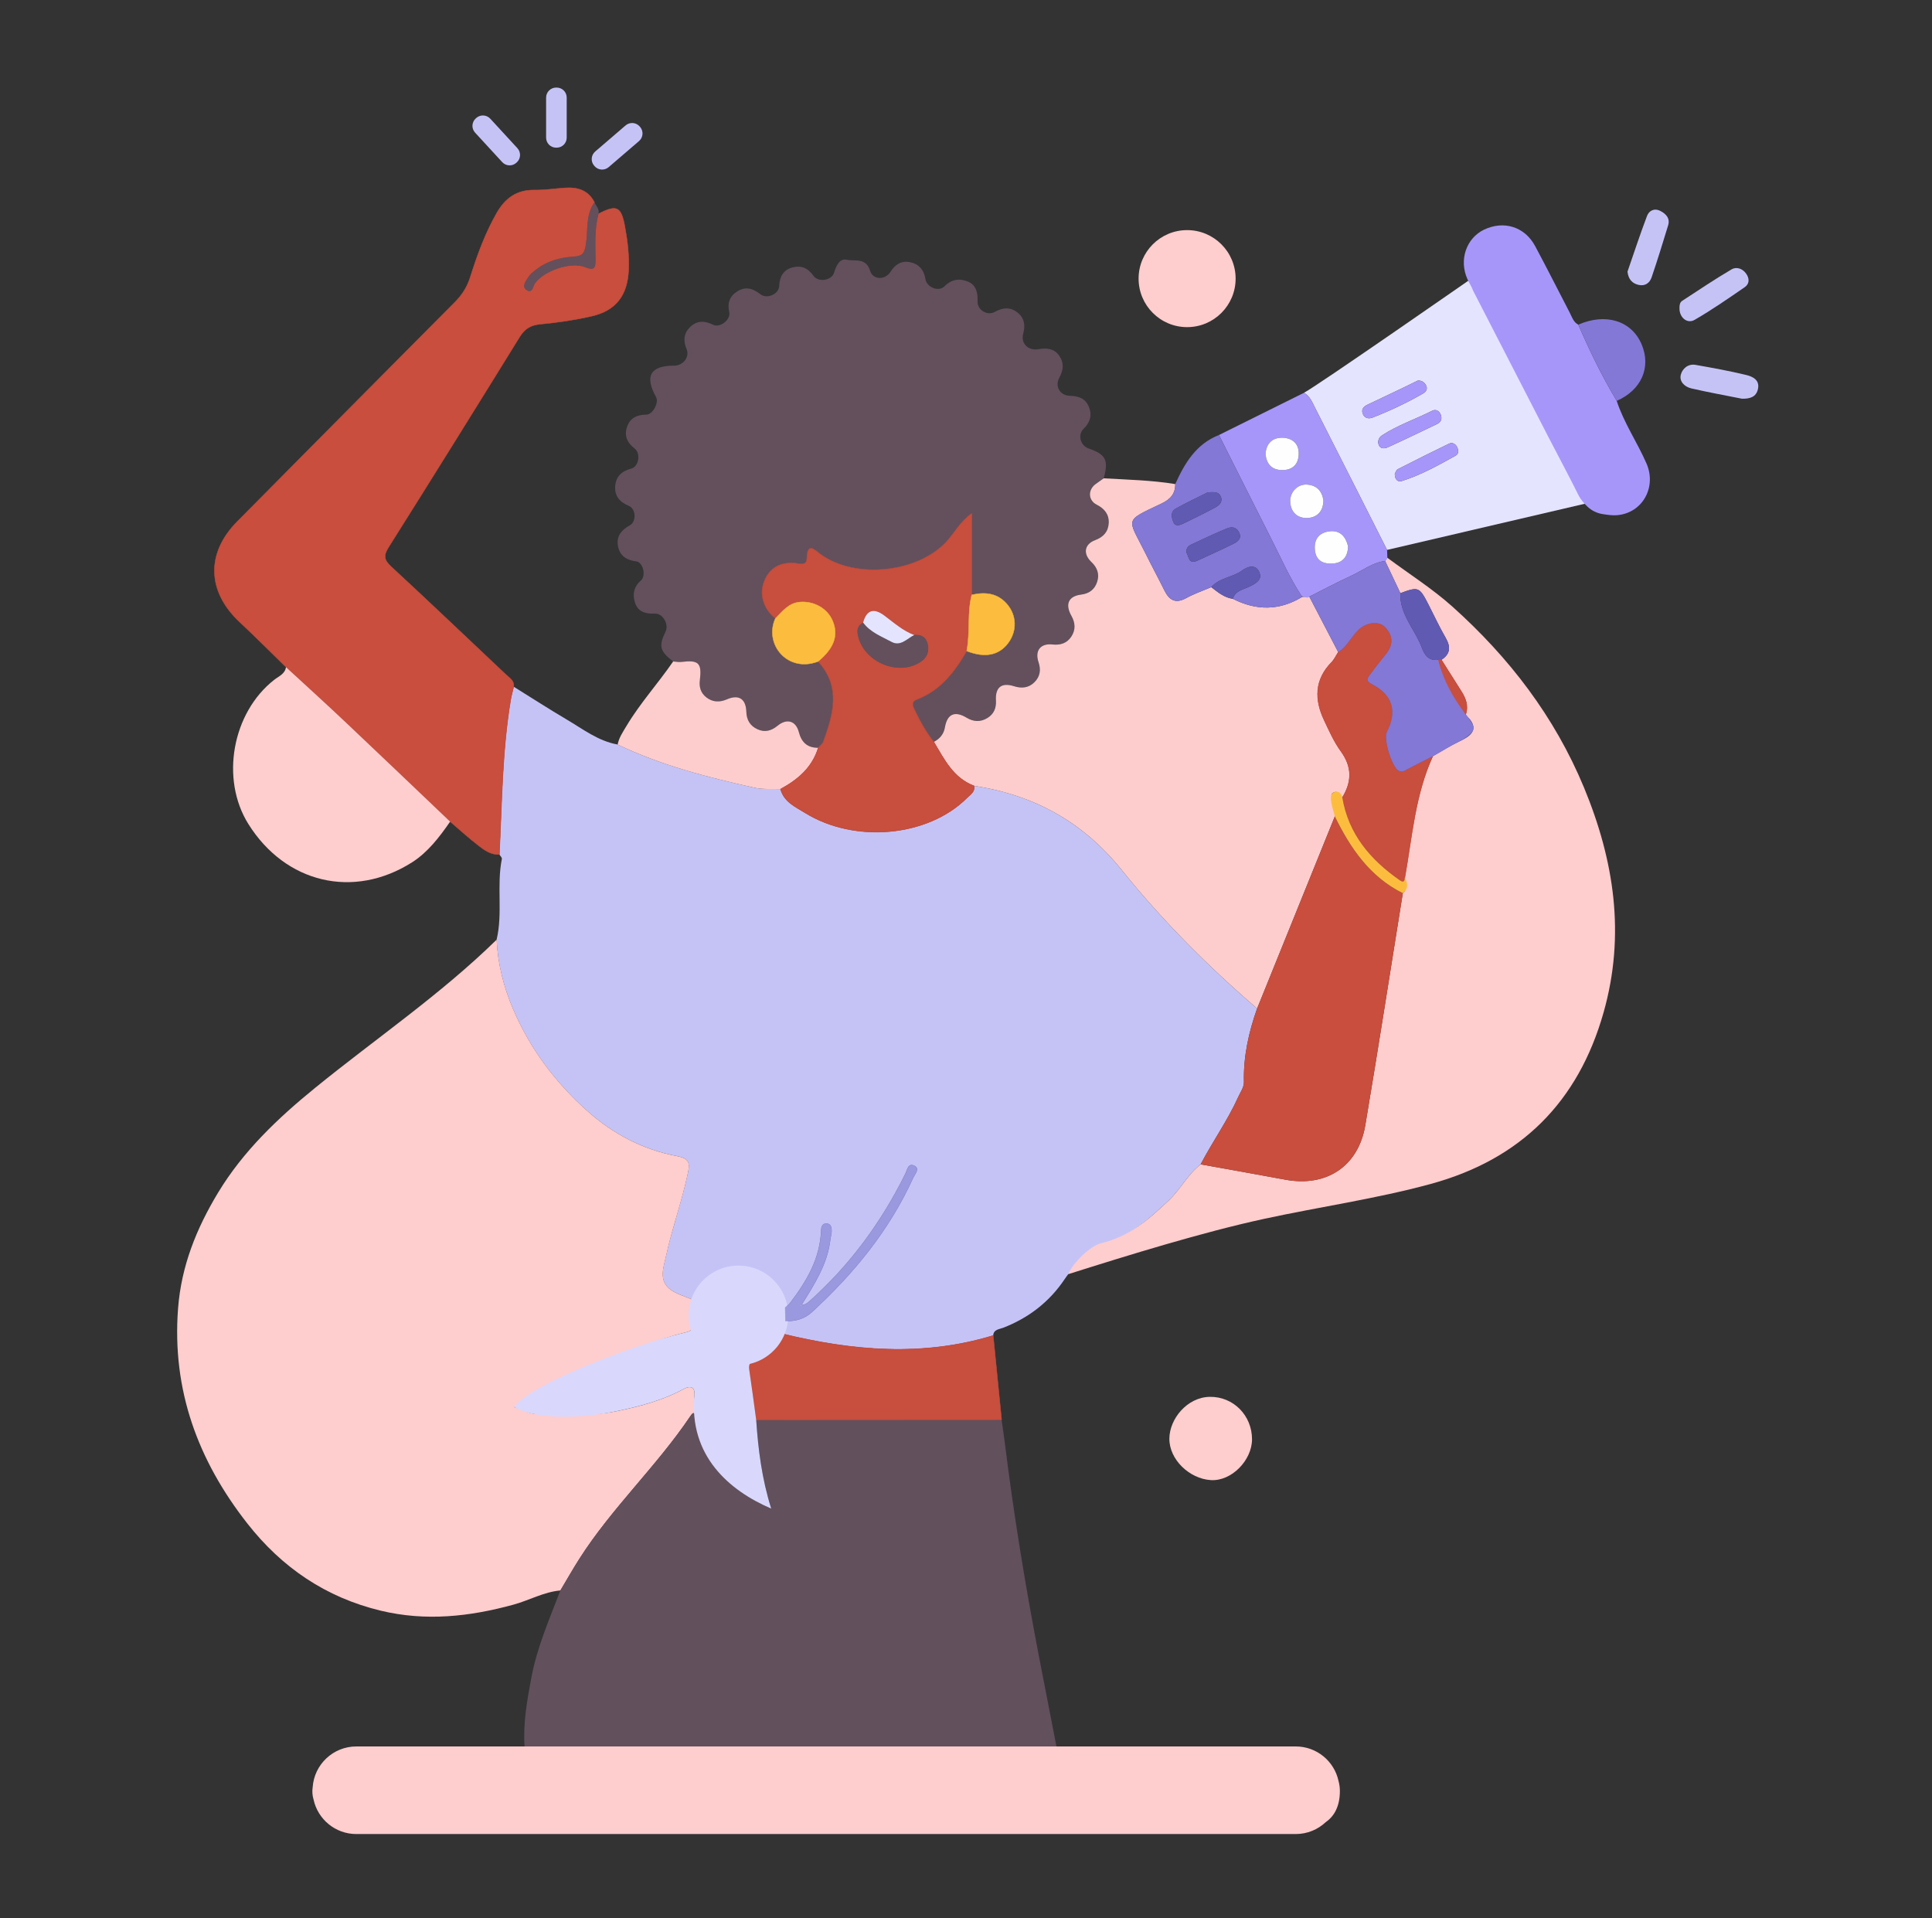 <?xml version="1.0" encoding="utf-8"?>
<!-- Generator: Adobe Illustrator 26.2.1, SVG Export Plug-In . SVG Version: 6.00 Build 0)  -->
<svg version="1.1" id="Camada_1" xmlns="http://www.w3.org/2000/svg" xmlns:xlink="http://www.w3.org/1999/xlink" x="0px" y="0px"
	 viewBox="0 0 1125 1117" style="enable-background:new 0 0 1125 1117;" xml:space="preserve">
<rect x="0" y="0" width="1125" height="1117" fill="#333333" stroke="none"/>
<style type="text/css">
	.st0{fill:#C5C3F6;}
	.st1{fill:#FECDCE;}
	.st2{fill:#63505C;}
	.st3{fill:#62505D;}
	.st4{fill:#FDCDCE;}
	.st5{fill:#C94E3D;stroke:#C94E3D;stroke-width:0.25;stroke-miterlimit:10;}
	.st6{fill:#E5E4FE;}
	.st7{fill:#A796F9;}
	.st8{fill:#C84E3D;stroke:#C84E3D;stroke-width:0.25;stroke-miterlimit:10;}
	.st9{fill:#8378D6;}
	.st10{fill:#C94E3D;}
	.st11{fill:#D9D8FC;}
	.st12{fill:#9A98DE;stroke:#9A98DE;stroke-width:0.25;stroke-miterlimit:10;}
	.st13{fill:#FCBD3F;stroke:#FCBD3F;stroke-width:0.25;stroke-miterlimit:10;}
	.st14{fill:#605AB3;}
	.st15{fill:#FCBD3F;}
	.st16{fill:#FEFEFE;}
</style>
<g>
	<path class="st0" d="M578.32,777.69c0.3-3.59,3.54-3.61,5.8-4.48c14.91-5.78,27.02-15.14,35.88-28.41
		c2.52-3.77,13.1-17.61,19.03-19.05c16.87-4.1,29.12-15.07,41.35-26.53c6.97-6.53,11.19-15.3,18.74-21.19
		c6.97-13.29,15.73-25.59,21.93-39.31c1.3-2.87,3.36-5.53,3.28-8.83c-0.33-14.73,2.78-28.82,7.67-42.6
		c-28.61-24.61-55.21-51.31-78.83-80.67c-22.46-27.92-50.99-43.72-85.95-48.96c0.55,3.58-2.34,5.16-4.32,7.13
		c-22.72,22.55-65.16,26.44-94.14,8.54c-5.7-3.52-12.27-6.38-14.27-13.82c-5.05-0.22-10.26,0.3-15.12-0.78
		c-27.29-6.1-54.37-12.97-79.74-25.18c-11.26-1.99-20.11-8.93-29.59-14.52c-10.44-6.15-20.62-12.74-30.92-19.14
		c-0.6,2.58-1.35,5.14-1.79,7.75c-4.96,29.77-5.03,59.9-6.57,89.92c0.52,0.87,1.63,1.85,1.48,2.59
		c-3.15,15.55,0.62,31.54-3.07,47.04c0.67,14.11,4.11,27.6,9.63,40.52c9.85,23.03,24.56,42.63,43.2,59.25
		c15.03,13.41,32.46,22.56,52.24,26.27c6.8,1.28,7.57,3.8,6.37,9.56c-3.43,16.48-9.25,32.33-12.81,48.73
		c-1.37,6.33-4.61,14.32,2.78,19.57c3.59,2.55,8.13,3.75,12.24,5.56c2.29-4.15,4.4-8.28,8.27-11.45
		c13.81-11.32,38.49-9.33,46.11,16.22c0.96-0.87,2.09-1.62,2.86-2.64c9.58-12.55,17.5-25.82,18.07-42.24c0.07-1.91,0.62-4,2.93-4.02
		c2.84-0.03,3.21,2.36,3.17,4.54c-0.03,1.56-0.57,3.09-0.74,4.66c-1.65,14.42-9.32,26.2-16.72,38.1l0.03,0.03
		c2.06,0.12,3.44-1.09,4.85-2.35c23.37-20.92,41.56-45.74,55.45-73.78c1.25-2.53,1.74-6.78,5.52-4.73c3.1,1.68,0.05,4.75-0.94,6.95
		c-13.8,30.44-34.52,55.69-58.92,78.12c-4.22,3.88-9.59,5.5-15.42,5.18c-0.59,2.48-1.19,4.97-1.78,7.45
		C496.42,786.63,537.31,790.23,578.32,777.69z"/>
	<path class="st1" d="M402.85,756.66c-4.11-1.81-8.66-3.01-12.24-5.56c-7.38-5.25-4.15-13.24-2.78-19.57
		c3.55-16.4,9.38-32.25,12.81-48.73c1.2-5.76,0.43-8.28-6.37-9.56c-19.78-3.71-37.21-12.86-52.24-26.27
		c-18.63-16.63-33.34-36.22-43.2-59.25c-5.53-12.92-8.96-26.41-9.63-40.52c-32.64,31.95-70.42,57.6-105.7,86.29
		c-21.58,17.55-41.87,36.79-56.51,61.02c-12.59,20.85-21.43,42.74-23.31,67.5c-3.6,47.4,11.55,88.41,40.33,125.13
		c20.11,25.66,45.67,43.08,77.65,50.79c26.2,6.32,51.8,3.51,77.4-3.52c9.17-2.52,17.61-7.39,27.26-8.25
		c3.67-6.13,7.19-12.36,11.03-18.39c18.92-29.69,44.97-53.85,64.59-83.01c3.46-5.14,2.06,1.97,3.7,1.73
		c1.6-4.89-1.6-9.33-1.25-14.16c0.34-4.78-2.56-5.52-6.18-3.54c-12.13,6.63-25.17,10.06-38.66,12.9
		c-15.66,3.29-31.27,1.74-46.9,1.74c-3.9,0-7.81-2.29-13.17-3.99c4.74-3.27,7.66-6.32,11.22-7.59
		c29.86-10.65,56.81-28.42,87.96-35.82c2.22-0.53,4.96-1.12,3.92-3.71C400.38,766.89,403.02,761.85,402.85,756.66z"/>
	<path class="st2" d="M642.69,278.54c2.95-10.58,1.26-13.92-8.77-17.37c-4.73-1.62-6.56-7.92-2.98-11.41
		c3.91-3.82,5.1-8.06,3.06-12.98c-1.97-4.76-5.99-6.17-10.96-6.29c-5.86-0.14-8.93-5.48-6.17-10.61c2.35-4.37,2.85-8.52-0.07-12.72
		c-3.05-4.38-7.46-4.59-12.15-3.8c-5.92,1-10.38-3.38-8.85-9c1.31-4.82,0.78-9.05-3.17-12.25c-4.2-3.41-8.62-3.13-13.33-0.5
		c-4.38,2.45-10.26-1.06-10.06-6.1c0.2-5-0.84-9.48-5.41-11.45c-4.77-2.05-9.59-1.63-13.86,2.67c-3.36,3.39-10.33,0.64-11.09-4.2
		c-0.87-5.47-3.89-8.83-9-9.86c-4.87-0.98-8.6,1.22-11.31,5.57c-3.07,4.93-10.29,4.87-11.91-0.55c-2.35-7.89-9.01-5.41-13.63-6.44
		c-4.24-0.94-6.13,3.65-7.43,7.73c-1.41,4.42-9.22,5.53-11.9,1.66c-3.18-4.6-7.29-6.26-12.34-4.88c-5.19,1.42-7.41,5.23-7.63,10.78
		c-0.2,4.81-7.21,7.81-11.03,4.76c-4.21-3.36-8.46-4.59-13.14-1.77c-4.54,2.73-6.15,6.74-4.93,12.23c0.99,4.42-5.35,9.33-9.37,7.36
		c-4.83-2.37-9.21-2.62-13.23,1.16c-3.95,3.72-4.3,8.07-2.21,13.08c1.92,4.6-2.11,9.59-7.32,9.58
		c-13.78-0.04-17.28,6.06-10.49,18.24c1.8,3.23-1.82,10.26-5.77,10.28c-5.87,0.03-9.86,2.37-11.37,7.95
		c-1.31,4.83,0.62,8.63,4.66,11.75c3.7,2.86,2.5,10.52-1.95,11.71c-5.64,1.51-9,4.67-9.37,10.35c-0.38,5.74,2.78,9.22,8.07,11.42
		c4.03,1.68,4.38,9.09,0.47,11.26c-4.98,2.77-7.97,6.42-6.9,12.13c1.06,5.65,4.92,8.13,10.69,8.88c3.95,0.52,5.78,8.41,2.66,11.12
		c-4.26,3.71-4.97,8.27-3.41,13c1.75,5.28,6.2,6.51,11.56,6.29c4.67-0.19,8.25,6.31,6.22,10.47c-4.13,8.47-3.42,11.29,4.39,17.4
		c1.58,0.11,3.2,0.48,4.75,0.28c10.13-1.28,12.06,0.6,10.79,10.75c-0.5,3.98,0.57,7.4,3.8,9.89c3.73,2.88,7.79,2.94,12,1.12
		c6.83-2.95,11.04-0.32,11.27,7.28c0.15,4.76,2.19,8.14,6.41,10.12c4.32,2.03,8.19,0.93,11.79-2.02c5.43-4.46,10.67-2.87,12.39,3.76
		c1.53,5.89,5,9.17,11.27,9.07c1.02-1.17,2.49-2.18,2.99-3.55c5.78-15.99,10.47-31.98-3.08-46.71
		c-17.92,6.81-31.58-10.24-24.87-25.02c-6.88-5.6-9.6-14.02-6.44-21.83c3.04-7.49,8.89-10.78,17.08-10.48
		c2.69,0.1,7.59,2.31,7.7-2.69c0.21-9.85,4.7-4.76,7.82-2.48c20.26,14.84,56.55,10.95,73.34-7.12c4.87-5.24,7.98-11.7,14.86-16.57
		c0,15.8,0,31.6,0,47.41c7.7-1.74,14.85-1.07,20.38,5.26c5.78,6.62,6.03,15.68,0.86,22.68c-5.38,7.29-13.65,8.91-24.18,4.74
		c-7.02,12.12-15.27,22.97-28.99,28.19c-3.1,1.18-2.84,3.06-1.6,5.66c3.2,6.73,6.71,13.26,11.41,19.08c3.5-1.81,5.77-4.44,6.48-8.51
		c1.37-7.84,5.8-9.71,12.68-5.54c3.99,2.42,8.05,2.59,12.06,0.14c3.78-2.31,5.21-5.86,4.96-10.19c-0.44-7.69,3.24-10.64,10.54-8.32
		c4.42,1.4,8.47,1.03,11.85-2.3c3.37-3.32,3.91-7.25,2.39-11.76c-2.24-6.64,1.22-11.01,8.06-10.25c4.66,0.52,8.52-0.69,11.09-4.63
		c2.55-3.91,2.31-8,0.01-12.06c-3.8-6.73-1.72-11.44,5.63-12.35c4.8-0.59,7.93-2.98,9.37-7.44c1.46-4.51,0.05-8.3-3.36-11.54
		c-5.02-4.77-4.12-10.4,2.21-12.74c4.82-1.79,7.64-4.98,7.88-9.95c0.24-4.99-2.39-8.35-6.93-10.64c-5.17-2.61-5.28-8.85-0.52-12.19
		C639.67,280.68,641.18,279.61,642.69,278.54z"/>
	<path class="st3" d="M405.63,826.49c-1.64,0.24-0.23-6.88-3.7-1.73c-19.63,29.16-45.67,53.32-64.59,83.01
		c-3.84,6.02-7.36,12.25-11.03,18.39c-6.41,16.71-13.6,33.15-16.93,50.91c-2.49,13.27-4.87,26.53-3.92,40.12
		c3.24,2.61,7.08,1.71,10.71,1.71c99.79,0.04,199.58,0.04,299.38,0.05c-3.44-17.68-6.9-35.35-10.31-53.03
		c-8.04-41.72-14.94-83.62-20.14-125.79c-0.55-4.48-1.26-8.94-1.89-13.41c-47.62,0.03-95.25,0.06-142.87,0.08
		c1.15,17.11,3.23,34.07,8.76,51.72C424.92,868.11,410.6,851.22,405.63,826.49z"/>
	<path class="st1" d="M699.13,678.03c-7.55,5.89-11.77,14.65-18.74,21.19C668.16,710.68,657.87,719.9,641,724
		c-5.93,1.44-16,11-19,18c35.02-11.09,78.29-24.47,114.18-32.25c32.24-6.99,64.99-11.61,96.87-20.29
		c52.44-14.29,85.96-47.66,100.74-99.98c12.75-45.13,6.19-88.36-11.46-130.94c-17.12-41.28-43.56-75.65-76.47-105.18
		c-11.75-10.54-25.29-19.09-38.01-28.56c-0.44,0.62-0.87,1.25-1.3,1.87c2.97,6.25,5.93,12.49,8.89,18.74
		c10.58-3.89,11.04-3.71,16.41,6.73c3.29,6.39,6.28,12.94,9.88,19.15c3.06,5.28,2.97,9.47-2.4,12.95
		c3.82,6.06,7.63,12.12,11.48,18.16c2.66,4.17,4.39,8.49,2.71,13.52c0.22,1.3,1.76,2.15,2.47,3.07c5.17,6.8-0.84,10.21-6.51,12.89
		c-5.24,2.47-10.15,5.65-15.2,8.51c-10.27,22.44-12.05,46.78-16.29,70.6c0.22,3.1,2.03,6.48-1.14,9.14
		c-7.25,45.06-14.25,90.16-21.85,135.16c-4.05,23.94-22.66,36.12-46.55,31.67C732.03,683.9,715.57,681,699.13,678.03z"/>
	<path class="st4" d="M642.69,278.54c-1.51,1.07-3.02,2.14-4.54,3.21c-4.77,3.35-4.66,9.58,0.52,12.19
		c4.54,2.29,7.17,5.66,6.93,10.64c-0.24,4.97-3.06,8.16-7.88,9.95c-6.33,2.35-7.22,7.98-2.21,12.74c3.41,3.24,4.82,7.03,3.36,11.54
		c-1.45,4.46-4.58,6.85-9.37,7.44c-7.35,0.91-9.43,5.62-5.63,12.35c2.3,4.07,2.54,8.15-0.01,12.06c-2.58,3.94-6.44,5.15-11.09,4.63
		c-6.84-0.76-10.3,3.61-8.06,10.25c1.52,4.5,0.97,8.44-2.39,11.76c-3.38,3.33-7.42,3.7-11.85,2.3c-7.3-2.32-10.98,0.63-10.54,8.32
		c0.25,4.33-1.17,7.88-4.96,10.19c-4.01,2.45-8.06,2.27-12.06-0.14c-6.88-4.16-11.31-2.3-12.68,5.54c-0.71,4.07-2.98,6.7-6.48,8.51
		c6.07,10.16,11.33,21.06,23.49,25.64c34.96,5.24,63.5,21.05,85.95,48.97c23.62,29.36,50.22,56.06,78.83,80.66
		c15.09-37.29,30.17-74.58,45.26-111.87c-0.48-2.53,3.35-1.93,2.73-4.42c-0.53-2.12-6.89-7.45-3.88-9.28
		c3.12-1.89,3.81,1.53,5.52,2.7c5.62-9.16,5.78-17.86-0.84-26.95c-4.01-5.51-6.84-11.93-9.77-18.14
		c-5.7-12.06-5.61-23.49,4.33-33.68c1.61-1.65,2.61-3.9,3.89-5.88c-5.61-10.77-11.23-21.55-16.84-32.32
		c-1.38,0.05-2.77,0.09-4.15,0.14c-13.26,8.09-26.74,8.08-40.41,1.11c-5.02-0.7-8.72-3.86-12.54-6.79
		c-4.87,2.09-9.95,3.82-14.57,6.37c-6.25,3.44-9.89,1.27-12.73-4.48c-3.65-7.38-7.57-14.62-11.22-21.99
		c-10.07-20.3-12.71-18.05,9.44-28.53c5.19-2.46,8.16-5.63,8.12-11.39C670.55,279.63,656.6,279.34,642.69,278.54z"/>
	<path class="st5" d="M290.79,497.56c1.53-30.02,1.61-60.15,6.57-89.92c0.43-2.61,1.18-5.16,1.79-7.75
		c0.37-3.54-2.39-5.03-4.49-7.01c-22.28-21-44.43-42.14-66.9-62.94c-4.12-3.82-4.59-6.37-1.52-11.24
		c25.65-40.7,51.05-81.56,76.34-122.48c2.93-4.74,6.34-6.92,12.01-7.45c10.03-0.93,20.08-2.42,29.89-4.65
		c14.18-3.22,20.9-12.18,21.55-26.8c0.38-8.57-0.63-17.04-2.17-25.4c-2.15-11.75-4.84-12.88-15.39-7.39
		c-2.36,8.85-1.77,17.89-1.7,26.89c0.04,4.58-0.77,6.28-5.97,4.15c-8.34-3.43-24.05,2.13-29.26,9.34c-1.27,1.76-1.48,6.49-5.17,3.78
		c-2.58-1.89-0.23-5,1.11-7.13c1.08-1.73,2.83-3.1,4.46-4.41c6.47-5.15,14.23-7.24,22.18-7.72c5.17-0.31,6.21-2.09,7.03-6.96
		c1.38-8.23-0.33-17.2,4.99-24.64c-3.7-7.21-10.02-8.94-17.45-8.39c-5.84,0.44-11.68,1.32-17.51,1.23
		c-10.27-0.16-17.02,4.79-21.9,13.31c-6.78,11.83-11.39,24.58-15.47,37.48c-1.84,5.83-4.79,10.36-9.01,14.6
		c-42.27,42.48-84.45,85.04-126.62,127.62c-18.33,18.51-17.64,40.79,1.49,58.65c9.13,8.53,17.92,17.41,26.87,26.13
		c11.3,10.43,22.71,20.74,33.89,31.3c20.63,19.48,41.13,39.11,61.68,58.67c5.54,4.72,10.92,9.66,16.69,14.08
		C282.25,495.19,285.98,497.84,290.79,497.56z"/>
	<path class="st6" d="M765.78,237.51c-1.64-3.21-3.01-6.82-6.46-8.79c7.77-4.07,100.42-68.54,100.42-68.54s29.15,56.7,43.75,85.03
		c5.83,11.32,11.9,22.52,17.55,33.92c2.23,4.49,10.39,5.73,13.96,8.86c-1.26,1.94-9.9,4.82-9.9,4.82l-117.42,27.42
		C807.68,320.24,779.83,265.04,765.78,237.51z M808.18,260.45c9.61-4.37,19.11-9,28.64-13.54c2.29-1.09,2.99-3.01,2.18-5.27
		c-0.82-2.3-2.81-3.56-5.03-2.44c-9.66,4.87-20,8.35-29.14,14.26c-1.42,0.92-2.27,2.18-2.32,4.18
		C802.9,261.13,805.44,261.69,808.18,260.45z M816.29,280.11c11.12-3.5,21.28-9.19,31.42-14.82c1.78-0.99,1.64-3.25,0.72-5.03
		c-0.97-1.88-2.82-2.79-4.67-1.89c-10.01,4.83-19.96,9.79-29.85,14.87c-0.96,0.49-1.35,2.1-1.73,2.75
		C812.2,279.36,814.04,280.82,816.29,280.11z M817.24,225.7c-6.95,3.33-13.91,6.66-20.89,9.94c-2.14,1.01-3.69,2.46-2.94,4.93
		c0.87,2.85,3.36,3.56,5.8,2.61c10.16-3.97,20.04-8.59,29.48-14.07c1.6-0.93,2.86-2.62,1.68-4.73c-0.94-1.69-2.32-2.92-4.83-2.75
		C822.97,222.9,820.11,224.32,817.24,225.7z"/>
	<path class="st1" d="M262.11,478.46c-20.55-19.57-41.05-39.19-61.68-58.67c-11.18-10.56-22.58-20.87-33.89-31.3
		c-0.6,3.99-4.28,5.35-6.84,7.36c-24.47,19.11-31.5,57.77-15.06,84.02c21.54,34.39,61.17,43.93,95.28,22.3
		C249.1,496.34,255.88,487.46,262.11,478.46z"/>
	<path class="st7" d="M857.74,169.18c14.58,28.34,29.15,56.7,43.75,85.03c5.83,11.32,11.9,22.52,17.55,33.92
		c1.37,2.77,3.28,4.95,5.38,6.94c2.41,2.29,5.49,3.77,8.77,4.29c2.88,0.46,5.76,0.88,8.58,0.63c14.69-1.32,22.98-16.32,16.97-30.11
		c-5.38-12.34-13.12-23.56-17.35-36.46c-8.54-14.25-15.75-29.16-22.38-44.38c-2.85-1.47-3.64-4.43-4.96-6.98
		c-6.72-12.92-13.26-25.92-20.14-38.75c-6.07-11.33-18.31-15.09-29.85-9.53c-9.99,4.81-14.72,17.31-9.59,28.75
		C855.44,164.68,857,167,857.74,169.18z"/>
	<path class="st8" d="M440.34,826.8c47.62-0.03,95.25-0.05,142.87-0.08c-1.63-16.34-3.25-32.68-4.88-49.02
		c-41.02,12.53-81.9,8.93-122.74-1.02c-3.7,6.99-8.53,12.82-16.28,15.51c-2.82,0.98-3.42,2.71-3,5.5
		C437.75,807.37,439.01,817.09,440.34,826.8z"/>
	<path class="st7" d="M807.87,325.13c-0.48,0.57-0.82,0.97-1.31,1.55c-7.33,0.87-13.04,5.51-19.46,8.46
		c-8.75,4.02-17.25,8.61-25.87,12.91c-1.19-0.31-2.06-0.55-3.24-0.86c-7.03-10.7-12.15-22.43-17.92-33.8
		c-10.15-19.99-20.18-40.05-30.26-60.08c16.51-8.19,33.01-16.39,49.52-24.58c3.45,1.97,4.82,5.58,6.46,8.79
		c14.06,27.53,27.96,55.14,41.9,82.73C807.74,321.87,807.81,323.5,807.87,325.13z M760.97,282.18c-5.55-0.33-10.05,4.66-9.66,10.26
		c0.42,6.13,4.46,9.39,9.92,9.21c5.41-0.19,9.29-3.6,9.4-10.11C769.93,286.09,766.81,282.53,760.97,282.18z M774.53,309.36
		c-5.98,0.59-9.48,4.24-8.88,10.78c0.6,6.49,4.98,8.39,10.51,8.01c5.96-0.4,8.67-4.26,8.84-9.99
		C783.66,312.51,780.37,308.78,774.53,309.36z M746.52,273.74c6,0.06,9.51-3.18,9.72-9.24c0.22-6.32-3.9-9.44-9.46-9.59
		c-5.66-0.14-9.44,3.11-9.87,9.49C737.48,270.07,740.44,273.68,746.52,273.74z"/>
	<path class="st4" d="M476.45,435.44c-6.27,0.1-9.75-3.17-11.27-9.07c-1.72-6.63-6.96-8.22-12.39-3.76
		c-3.6,2.96-7.47,4.05-11.79,2.02c-4.22-1.98-6.26-5.36-6.41-10.12c-0.23-7.61-4.44-10.24-11.27-7.28c-4.21,1.82-8.27,1.77-12-1.12
		c-3.23-2.5-4.3-5.92-3.8-9.89c1.26-10.14-0.67-12.02-10.79-10.75c-1.55,0.19-3.16-0.18-4.75-0.28
		c-8.79,12.79-19.3,24.33-27.28,37.72c-2.03,3.41-4.28,6.66-5.05,10.65c25.37,12.21,52.45,19.09,79.74,25.18
		c4.85,1.08,10.07,0.56,15.12,0.78C464.59,454.02,472.97,446.96,476.45,435.44z"/>
	<path class="st9" d="M717.85,348.7c1.47-4.79,6.04-5.34,9.72-7.13c3.68-1.79,7.95-4.03,5.51-8.85c-2.26-4.47-6.98-2.58-9.75-0.54
		c-5.61,4.12-13.28,4.22-18.02,9.73c-4.87,2.09-9.95,3.82-14.57,6.36c-6.25,3.44-9.89,1.27-12.73-4.48
		c-3.65-7.38-7.57-14.62-11.22-21.99c-10.07-20.3-12.71-18.05,9.44-28.53c5.19-2.46,8.16-5.63,8.12-11.39
		c5.5-12.18,12.15-23.35,25.46-28.57c10.08,20.03,20.11,40.09,30.26,60.08c5.85,11.51,11.02,23.39,18.19,34.2
		C745,355.68,731.52,355.67,717.85,348.7z M697.43,326.39c6.89-3.25,13.9-6.28,20.71-9.7c2.53-1.27,5.2-3.04,3.28-6.83
		c-1.58-3.11-4.43-3.16-6.81-2.19c-7.07,2.88-13.97,6.2-20.9,9.42c-1.75,0.81-3.08,2.08-2.85,4.63
		C692.33,323.96,691.92,328.99,697.43,326.39z M684.62,296.19c-3.19,1.77-2.42,5.35-1.36,7.85c1.22,2.88,3.99,1.71,6.17,0.65
		c6.16-3.03,12.37-5.98,18.38-9.27c2.29-1.25,4.44-3.32,2.96-6.47c-1.24-2.65-3.81-2.42-7.44-2.27
		C697.75,289.48,691.06,292.61,684.62,296.19z"/>
	<path class="st1" d="M729.05,838.12c0-13.83-10.85-24.94-24.64-24.7c-13.1,0.23-23.41,12.78-23.49,24.33
		c-0.09,12.13,11.62,23.35,24.09,24.15C717.14,862.69,729.05,850.31,729.05,838.12z"/>
	<path class="st9" d="M919.03,189.06c6.63,15.21,13.84,30.13,22.38,44.38c14.34-6.27,20.18-19.5,14.51-32.9
		C950.09,186.76,935.02,182.07,919.03,189.06z"/>
	<path class="st0" d="M1014.32,232.18c4.51,0.09,8.35-0.86,9.36-5.76c1.08-5.26-3.23-7.19-6.95-8.08
		c-9.72-2.34-19.58-4.14-29.44-5.87c-4.35-0.76-7.66,2.23-8.55,5.71c-1.04,4.05,2.28,7.11,6.13,8
		C994.63,228.44,1004.5,230.21,1014.32,232.18z"/>
	<path class="st0" d="M947.68,158.2c0.52,4.44,2.75,6.86,6.49,7.71c3.75,0.85,6.44-1.11,7.55-4.38c3.41-10.02,6.54-20.13,9.62-30.26
		c1.23-4.04-1.06-6.6-4.4-8.37c-3.64-1.92-6.7-0.26-7.89,2.88C954.93,136.64,951.33,147.69,947.68,158.2z"/>
	<path class="st0" d="M977.97,179.46c-0.16,5.3,4.4,9.35,8.82,6.79c10.06-5.82,19.66-12.47,29.23-19.08
		c2.72-1.88,2.75-5.01,0.76-7.82c-2.16-3.05-5.7-4.14-8.46-2.51c-9.79,5.76-19.23,12.11-28.75,18.32
		C978.12,176.08,977.93,177.81,977.97,179.46z"/>
	<path class="st2" d="M346.15,117.85c-5.32,7.44-3.61,16.4-4.99,24.64c-0.82,4.87-1.86,6.65-7.03,6.96
		c-7.95,0.48-15.71,2.57-22.18,7.72c-1.64,1.3-3.38,2.68-4.46,4.41c-1.34,2.13-3.68,5.24-1.11,7.13c3.7,2.71,3.9-2.02,5.17-3.78
		c5.2-7.21,20.92-12.77,29.26-9.34c5.2,2.14,6.01,0.43,5.97-4.15c-0.08-9-0.66-18.04,1.7-26.89
		C349.21,121.79,347.12,120.01,346.15,117.85z"/>
	<path class="st10" d="M777.27,475.42c-15.09,37.29-30.17,74.58-45.26,111.87c-4.9,13.78-8,27.87-7.67,42.6
		c0.07,3.3-1.98,5.95-3.28,8.83c-6.2,13.72-14.97,26.01-21.93,39.31c16.45,2.97,32.9,5.87,49.33,8.93
		c23.89,4.45,42.51-7.72,46.55-31.67c7.6-45,14.6-90.1,21.85-135.16C797.65,510.55,786.35,493.97,777.27,475.42z"/>
	<path class="st8" d="M479.44,431.89c5.78-15.99,10.47-31.98-3.08-46.71c9.22-7.62,11.95-15.06,8.57-23.41
		c-3-7.42-11-11.93-19.3-11.16c-6.54,0.6-10.02,5.49-14.14,9.54c-6.88-5.59-9.6-14.02-6.43-21.83c3.04-7.49,8.89-10.78,17.08-10.48
		c2.69,0.1,7.59,2.31,7.7-2.69c0.21-9.85,4.7-4.76,7.82-2.48c20.26,14.84,56.55,10.95,73.34-7.12c4.87-5.24,7.98-11.7,14.86-16.57
		c0,15.8,0,31.6,0,47.41c-2.74,10.74-0.85,21.89-2.93,32.69c-7.02,12.11-15.27,22.97-28.99,28.19c-3.1,1.18-2.84,3.06-1.6,5.66
		c3.2,6.73,6.71,13.26,11.41,19.08c6.07,10.16,11.33,21.06,23.49,25.64c0.55,3.58-2.34,5.16-4.32,7.13
		c-22.72,22.55-65.16,26.44-94.14,8.54c-5.7-3.52-12.27-6.38-14.27-13.82c10.1-5.49,18.47-12.55,21.95-24.07
		C477.47,434.27,478.94,433.26,479.44,431.89z M514.96,358.46c-6.33-4.72-10.45-3.11-12.37,4.1c-2.55,1.47-3.67,3.39-3.15,6.57
		c2.52,15.64,22.67,24.91,36.12,16.62c3.92-2.42,5.52-5.7,4.76-10.05c-0.76-4.33-3.53-6.35-7.98-5.92
		C525.7,367.3,520.54,362.61,514.96,358.46z"/>
	<path class="st11" d="M398.66,776.02c1.34-0.32,2.86-0.66,3.63-1.45c-0.84-2.71-1.29-5.58-1.29-8.57c0-16.02,12.98-29,29-29
		s29,12.98,29,29c0,13.74-9.56,25.25-22.4,28.24c-0.46,0.91-0.51,2.04-0.3,3.44c1.44,9.69,2.7,19.41,4.03,29.12
		c1.15,17.11,3.23,34.07,8.76,51.72c-24.18-10.41-48.1-30.52-44.72-66.2c0.45-4.77-2.56-5.52-6.18-3.54
		c-12.13,6.63-25.17,10.06-38.66,12.9c-15.66,3.29-44.53,6.32-60.07-2.25C307,807,367.5,783.42,398.66,776.02z"/>
	<path class="st12" d="M457.22,761.42c0.05,2.6,0.09,5.2,0.14,7.8c5.83,0.32,11.2-1.3,15.42-5.18
		c24.4-22.43,45.12-47.69,58.92-78.12c1-2.2,4.05-5.27,0.94-6.95c-3.79-2.05-4.27,2.2-5.52,4.73
		c-13.89,28.04-32.08,52.86-55.45,73.78c-1.41,1.26-2.79,2.47-4.85,2.35c-0.08,0.19-0.12,0.41-0.24,0.56
		c-0.08,0.09-0.28,0.08-0.43,0.12c0.21-0.24,0.43-0.48,0.64-0.71c7.4-11.9,15.07-23.67,16.72-38.1c0.18-1.56,0.72-3.1,0.74-4.66
		c0.04-2.18-0.34-4.57-3.17-4.54c-2.31,0.02-2.86,2.12-2.93,4.02c-0.57,16.42-8.49,29.69-18.07,42.24
		C459.31,759.79,458.19,760.54,457.22,761.42z"/>
	<path class="st13" d="M476.36,385.18c9.22-7.62,11.95-15.06,8.57-23.41c-3-7.42-11-11.93-19.3-11.16
		c-6.54,0.6-10.02,5.49-14.14,9.54C444.78,374.94,458.44,391.99,476.36,385.18z"/>
	<path class="st13" d="M565.86,346.4c-2.74,10.74-0.85,21.89-2.93,32.69c10.53,4.17,18.8,2.55,24.18-4.74
		c5.17-7.01,4.92-16.07-0.86-22.68C580.7,345.32,573.55,344.66,565.86,346.4z"/>
	<path class="st8" d="M779.25,379.78c-1.28,1.97-2.28,4.22-3.89,5.88c-9.93,10.18-10.03,21.62-4.33,33.68
		c2.94,6.21,5.77,12.64,9.77,18.14c6.62,9.08,6.46,17.78,0.84,26.94c3.54,21.29,16.29,36.2,33.35,48.11
		c1.8,1.26,3.01,1.47,3.07-1.45c4.24-23.83,5.96-48.23,16.23-70.68c-4.94,2.5-9.94,4.91-14.8,7.56c-1.7,0.93-3.17,1.93-5.12,0.86
		c-3.92-2.15-8.93-18.58-6.87-22.55c6.29-12.12,3.39-21.72-8.84-27.97c-3.49-1.78-2.42-3.49-0.88-5.54
		c3.03-4.02,6.1-8.01,9.27-11.92c4.42-5.42,4.18-10.82-0.54-15.64c-3.96-4.05-11.6-2.7-16.2,2.26
		C786.56,371.51,784.06,376.68,779.25,379.78z"/>
	<path class="st9" d="M779.25,379.78c4.81-3.1,7.31-8.27,11.07-12.32c4.6-4.96,12.25-6.31,16.2-2.26
		c4.72,4.83,4.95,10.22,0.54,15.64c-3.18,3.9-6.24,7.9-9.27,11.92c-1.55,2.05-2.61,3.75,0.88,5.54
		c12.23,6.26,15.13,15.85,8.84,27.97c-2.06,3.97,2.95,20.39,6.87,22.55c1.95,1.07,3.41,0.07,5.12-0.86
		c4.86-2.65,9.86-5.06,14.8-7.56c4.97-2.63,9.91-5.9,15.2-8.51c5.62-2.77,9.4-6.2,8.51-8.89c-1-3-4.47-7.07-4.47-7.07
		s-13.14-19.88-15.88-31.74c-5.58,0.85-8.07-2.55-9.75-7.07c-3.95-10.65-12.98-19.3-12.46-31.7c-2.96-6.25-5.92-12.49-8.89-18.74
		c-7.33,0.87-13.04,5.51-19.45,8.46c-8.35,3.84-16.47,8.19-24.7,12.32C768.02,358.23,773.63,369,779.25,379.78z"/>
	<path class="st14" d="M815.44,345.41c-0.53,12.41,8.5,21.06,12.46,31.7c1.68,4.52,4.18,7.92,9.75,7.07
		c0.56,0.02,1.13,0.04,1.69,0.06c5.37-3.48,5.45-7.67,2.4-12.95c-3.6-6.21-6.59-12.76-9.88-19.15
		C826.48,341.71,826.02,341.53,815.44,345.41z"/>
	<path class="st15" d="M818,511c-0.06,2.93-1.21,2.78-3.01,1.53c-17.06-11.91-29.81-26.83-33.35-48.11
		c-0.64-2.42-2.4-4.59-5.52-2.69c-3.01,1.83,0.68,11.17,1.15,13.7c9.08,18.55,20.38,35.13,39.59,44.71
		C820.03,517.48,819.94,514.93,818,511z"/>
	<path class="st8" d="M839.34,384.24c-0.56-0.02-1.12-0.04-1.69-0.06c2.74,11.86,8.71,22.1,15.88,31.74
		c1.68-5.03-0.06-9.35-2.71-13.52C846.96,396.37,843.16,390.3,839.34,384.24z"/>
	<path class="st14" d="M717.85,348.7c1.47-4.79,6.04-5.34,9.72-7.13c3.68-1.79,7.95-4.03,5.51-8.85c-2.26-4.47-6.98-2.58-9.75-0.54
		c-5.61,4.12-13.28,4.22-18.02,9.73C709.13,344.84,712.82,347.99,717.85,348.7z"/>
	<path class="st7" d="M802.51,257.63c0.39,3.5,2.93,4.06,5.67,2.82c9.61-4.37,19.11-9,28.64-13.54c2.29-1.09,2.99-3.01,2.18-5.27
		c-0.82-2.3-2.81-3.56-5.03-2.44c-9.66,4.87-20,8.35-29.14,14.26C803.41,254.37,802.56,255.63,802.51,257.63z"/>
	<path class="st7" d="M812.17,275.99c0.03,3.36,1.86,4.82,4.12,4.11c11.12-3.5,21.28-9.19,31.42-14.82
		c1.78-0.99,1.64-3.25,0.72-5.03c-0.97-1.88-2.82-2.79-4.67-1.89c-10.01,4.83-19.96,9.79-29.85,14.87
		C812.95,273.73,812.56,275.35,812.17,275.99z"/>
	<path class="st7" d="M825.53,221.65c-2.57,1.26-5.42,2.68-8.3,4.05c-6.95,3.33-13.91,6.66-20.89,9.94
		c-2.14,1.01-3.69,2.46-2.94,4.93c0.87,2.85,3.36,3.56,5.8,2.61c10.16-3.97,20.04-8.59,29.48-14.07c1.6-0.93,2.86-2.62,1.68-4.73
		C829.42,222.71,828.05,221.48,825.53,221.65z"/>
	<path class="st16" d="M770.62,291.53c-0.69-5.44-3.81-9-9.66-9.35c-5.55-0.33-10.05,4.66-9.66,10.26c0.42,6.13,4.46,9.39,9.92,9.21
		C766.63,301.45,770.51,298.04,770.62,291.53z"/>
	<path class="st16" d="M784.99,318.16c-1.33-5.65-4.62-9.38-10.46-8.8c-5.98,0.59-9.48,4.24-8.88,10.78
		c0.6,6.49,4.98,8.39,10.51,8.01C782.12,327.75,784.82,323.9,784.99,318.16z"/>
	<path class="st16" d="M736.91,264.4c0.57,5.67,3.53,9.28,9.61,9.34c6,0.06,9.51-3.18,9.72-9.24c0.22-6.32-3.9-9.44-9.46-9.59
		C741.12,254.77,737.34,258.02,736.91,264.4z"/>
	<path class="st14" d="M690.86,321.72c1.47,2.24,1.06,7.27,6.57,4.67c6.89-3.25,13.9-6.28,20.71-9.7c2.53-1.27,5.2-3.04,3.28-6.83
		c-1.58-3.11-4.43-3.16-6.81-2.19c-7.07,2.88-13.97,6.2-20.9,9.42C691.96,317.9,690.63,319.17,690.86,321.72z"/>
	<path class="st14" d="M703.33,286.66c-5.59,2.81-12.27,5.95-18.71,9.52c-3.19,1.77-2.42,5.35-1.36,7.85
		c1.22,2.88,3.99,1.71,6.17,0.65c6.16-3.03,12.37-5.98,18.38-9.27c2.29-1.25,4.44-3.32,2.96-6.47
		C709.53,286.29,706.96,286.51,703.33,286.66z"/>
	<path class="st2" d="M502.59,362.56c-2.55,1.47-3.67,3.39-3.15,6.57c2.52,15.64,22.67,24.91,36.12,16.62
		c3.92-2.42,5.52-5.7,4.76-10.05c-0.76-4.33-3.53-6.35-7.98-5.92c-4.19,2.12-7.95,6.84-13.2,4
		C513.3,370.62,506.79,368.23,502.59,362.56z"/>
	<path class="st6" d="M502.59,362.56c4.19,5.67,10.71,8.07,16.55,11.23c5.24,2.84,9.01-1.89,13.2-4
		c-6.64-2.49-11.8-7.17-17.38-11.33C508.63,353.74,504.51,355.35,502.59,362.56z"/>
	<path class="st0" d="M466.8,759.8c-0.21,0.24-0.43,0.48-0.64,0.71c0.15-0.04,0.35-0.03,0.43-0.12c0.12-0.15,0.17-0.37,0.24-0.56
		C466.83,759.83,466.8,759.8,466.8,759.8z"/>
	<circle class="st1" cx="691.25" cy="162.25" r="28.25"/>
	<path class="st0" d="M323.83,51h0.33c3.22,0,5.83,2.61,5.83,5.83v23.33c0,3.22-2.61,5.83-5.83,5.83h-0.33
		c-3.22,0-5.83-2.61-5.83-5.83V56.83C318,53.61,320.61,51,323.83,51z"/>
	<path class="st0" d="M346.58,88.24l17.7-15.2c2.44-2.1,6.13-1.82,8.23,0.62l0.22,0.25c2.1,2.44,1.82,6.13-0.62,8.23l-17.7,15.2
		c-2.44,2.1-6.13,1.82-8.23-0.62l-0.22-0.25C343.86,94.02,344.14,90.34,346.58,88.24z"/>
	<path class="st0" d="M276.99,69.01l0.25-0.23c2.37-2.18,6.06-2.03,8.24,0.34l15.8,17.17c2.18,2.37,2.03,6.06-0.34,8.24l-0.25,0.23
		c-2.37,2.18-6.06,2.03-8.24-0.34l-15.8-17.17C274.46,74.88,274.62,71.19,276.99,69.01z"/>
	<path class="st1" d="M182.07,1040.72c0.92-13.25,11.95-23.72,25.43-23.72h547c12.25,0,22.47,8.63,24.93,20.15
		c0.51,1.87,0.78,3.83,0.78,5.88c-0.02,8.23-2.86,14.33-8.22,18.03c-4.57,4.31-10.72,6.95-17.49,6.95h-547
		c-12.23,0-22.44-8.6-24.92-20.09C181.91,1045.6,181.68,1043.21,182.07,1040.72z"/>
</g>
</svg>

